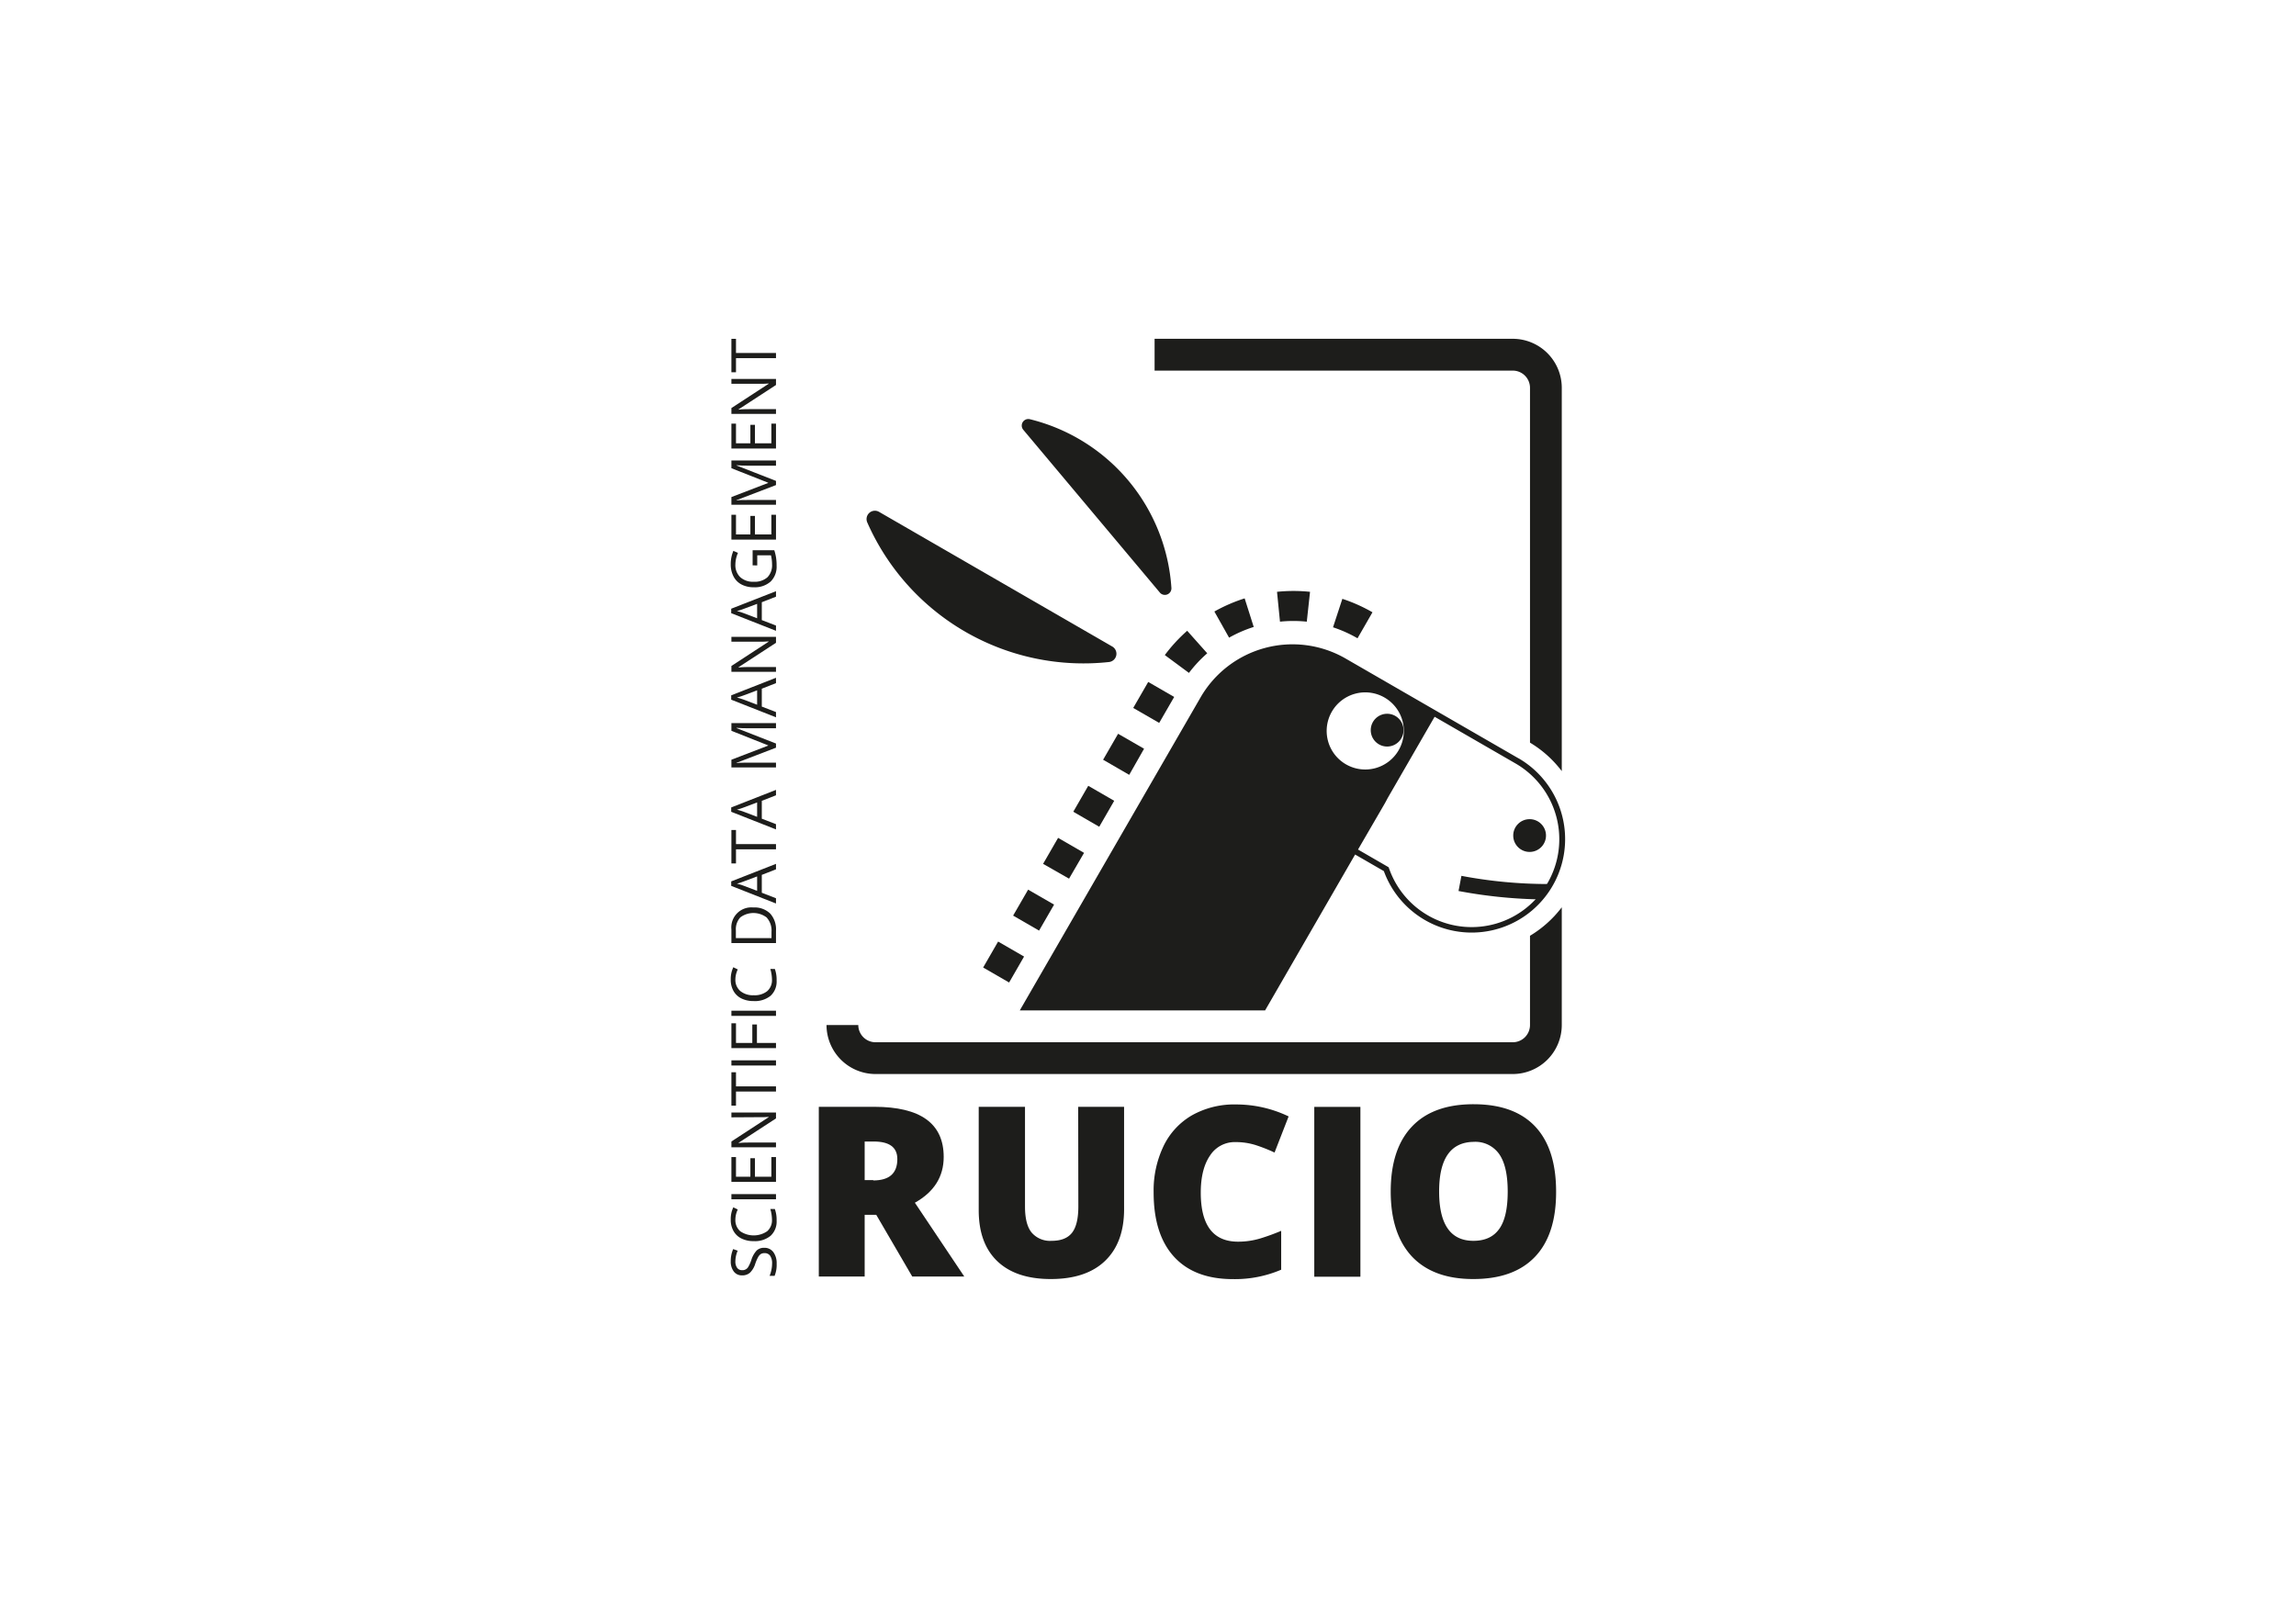 <svg id="Black" xmlns="http://www.w3.org/2000/svg" viewBox="0 0 595.28 419.53"><defs><style>.cls-1{fill:#1d1d1b;}</style></defs><title>Squared+Tagline_Black</title><path class="cls-1" d="M194.79,326.75a9,9,0,0,1-.71,1.61,1.72,1.72,0,0,1-1.68,1,1.52,1.52,0,0,1-1.28-.6,2.74,2.74,0,0,1-.46-1.67,7.15,7.15,0,0,1,.6-2.78l-1.17-.42a7.83,7.83,0,0,0-.63,3.17,4.2,4.2,0,0,0,.79,2.65,2.58,2.58,0,0,0,2.13,1,3,3,0,0,0,2.06-.69,5.46,5.46,0,0,0,1.37-2.31,10.57,10.57,0,0,1,.74-1.72,2.29,2.29,0,0,1,.7-.81,1.86,1.86,0,0,1,1-.24,1.69,1.69,0,0,1,1.42.68,3.38,3.38,0,0,1,.51,2,7.88,7.88,0,0,1-.18,1.66,8,8,0,0,1-.47,1.55h1.3a7.57,7.57,0,0,0,.53-3.16,4.81,4.81,0,0,0-.86-3,2.83,2.83,0,0,0-2.38-1.11,2.73,2.73,0,0,0-1.93.69A6.37,6.37,0,0,0,194.79,326.75Z"/><path class="cls-1" d="M190.66,316.25a6.13,6.13,0,0,1,.62-2.62l-1.15-.57a7,7,0,0,0-.67,3.17,5.79,5.79,0,0,0,.73,3,4.72,4.72,0,0,0,2.07,1.93,6.9,6.9,0,0,0,3.13.67,6.39,6.39,0,0,0,4.41-1.39,5,5,0,0,0,1.55-3.94,8.25,8.25,0,0,0-.46-3h-1.17a10.29,10.29,0,0,1,.43,2.76,3.77,3.77,0,0,1-1.24,3,6.18,6.18,0,0,1-7,0A3.81,3.81,0,0,1,190.66,316.25Z"/><rect class="cls-1" x="189.63" y="309.64" width="11.56" height="1.34"/><polygon class="cls-1" points="201.19 306.47 201.19 300.03 199.99 300.03 199.99 305.13 195.73 305.13 195.73 300.33 194.55 300.33 194.55 305.13 190.82 305.13 190.82 300.03 189.63 300.03 189.63 306.47 201.19 306.47"/><path class="cls-1" d="M196.26,289.69c.33,0,.89,0,1.66,0l1.37-.07v.07l-9.66,6.3v1.51h11.56v-1.24h-6.57c-1,0-2,0-3.13.13v-.06l9.7-6.32v-1.53H189.63v1.25Z"/><polygon class="cls-1" points="190.82 286.7 190.82 283.04 201.19 283.04 201.19 281.7 190.82 281.7 190.82 278.04 189.63 278.04 189.63 286.7 190.82 286.7"/><rect class="cls-1" x="189.63" y="274.95" width="11.56" height="1.34"/><polygon class="cls-1" points="201.19 271.78 201.19 270.44 196.25 270.44 196.25 265.65 195.05 265.65 195.05 270.44 190.82 270.44 190.82 265.34 189.63 265.34 189.63 271.78 201.19 271.78"/><rect class="cls-1" x="189.63" y="262.08" width="11.56" height="1.34"/><path class="cls-1" d="M190.66,254a6.13,6.13,0,0,1,.62-2.62l-1.15-.57a7.09,7.09,0,0,0-.67,3.18,5.79,5.79,0,0,0,.73,3,4.78,4.78,0,0,0,2.07,1.93,7,7,0,0,0,3.13.66,6.44,6.44,0,0,0,4.41-1.38,5,5,0,0,0,1.55-3.95,8.25,8.25,0,0,0-.46-3h-1.17a10.29,10.29,0,0,1,.43,2.76,3.77,3.77,0,0,1-1.24,3,5.19,5.19,0,0,1-3.5,1.06,5.12,5.12,0,0,1-3.48-1.1A3.8,3.8,0,0,1,190.66,254Z"/><path class="cls-1" d="M189.63,241v3.54h11.56v-3.2a6.13,6.13,0,0,0-1.52-4.47,5.82,5.82,0,0,0-4.37-1.56,5.19,5.19,0,0,0-5.67,5.69Zm9.21-3a5,5,0,0,1,1.19,3.61v1.64h-9.24v-2a4.53,4.53,0,0,1,1.15-3.37,5.67,5.67,0,0,1,6.9.08Z"/><path class="cls-1" d="M189.58,229.71l11.61,4.57v-1.36l-3.68-1.43v-4.63l3.68-1.44V224l-11.61,4.55ZM196.3,231l-3.58-1.36a15.06,15.06,0,0,0-1.67-.5,15.79,15.79,0,0,0,1.67-.54l3.58-1.34Z"/><polygon class="cls-1" points="190.82 223.89 190.82 220.23 201.19 220.23 201.19 218.88 190.82 218.88 190.82 215.22 189.63 215.22 189.63 223.89 190.82 223.89"/><path class="cls-1" d="M189.58,210.5l11.61,4.57v-1.36l-3.68-1.42v-4.63l3.68-1.44v-1.4l-11.61,4.55Zm6.72,1.31-3.58-1.36a14.86,14.86,0,0,0-1.67-.49c.66-.19,1.22-.37,1.67-.54l3.58-1.35Z"/><path class="cls-1" d="M199.16,193.28v.06L189.63,197v2h11.56v-1.24h-7.36c-1.11,0-2.08,0-2.89.11v-.06l10.25-3.93v-1.08l-10.23-4v-.07c1,.08,1.93.11,2.78.11h7.45v-1.34H189.63v2Z"/><path class="cls-1" d="M189.58,181.43,201.19,186v-1.36l-3.68-1.42v-4.64l3.68-1.44v-1.39l-11.61,4.55Zm6.72,1.31-3.58-1.36c-.61-.21-1.16-.38-1.67-.5.66-.18,1.22-.36,1.67-.53L196.3,179Z"/><path class="cls-1" d="M196.26,166.39c.33,0,.89,0,1.66,0l1.37-.07v.06l-9.66,6.31v1.51h11.56v-1.24h-6.57c-1,0-2,0-3.13.13V173l9.7-6.32v-1.54H189.63v1.26Z"/><path class="cls-1" d="M189.58,159l11.61,4.57v-1.36l-3.68-1.42v-4.63l3.68-1.44V153.3l-11.61,4.54Zm6.72,1.32-3.58-1.36a13.18,13.18,0,0,0-1.67-.5c.66-.19,1.22-.36,1.67-.54l3.58-1.34Z"/><path class="cls-1" d="M196.33,146.62V144h3.56a10.21,10.21,0,0,1,.28,2.35,4.42,4.42,0,0,1-1.21,3.35,5,5,0,0,1-3.55,1.15,4.89,4.89,0,0,1-3.49-1.19,4.31,4.31,0,0,1-1.26-3.3,7.76,7.76,0,0,1,.67-3l-1.19-.52a8.74,8.74,0,0,0-.68,3.45,6.69,6.69,0,0,0,.72,3.18,4.86,4.86,0,0,0,2.07,2.09,6.64,6.64,0,0,0,3.16.72,6.17,6.17,0,0,0,4.37-1.46,5.35,5.35,0,0,0,1.57-4.09,14.26,14.26,0,0,0-.15-2.2,13.26,13.26,0,0,0-.45-1.86h-5.62v3.92Z"/><polygon class="cls-1" points="201.19 139.92 201.19 133.48 199.99 133.48 199.99 138.58 195.73 138.58 195.73 133.78 194.55 133.78 194.55 138.58 190.82 138.58 190.82 133.48 189.63 133.48 189.63 139.92 201.19 139.92"/><path class="cls-1" d="M199.16,125.17v.06l-9.53,3.66v2h11.56v-1.24h-7.36c-1.11,0-2.08,0-2.89.11v-.06l10.25-3.92v-1.08l-10.23-4v-.06c1,.07,1.93.11,2.78.11h7.45v-1.34H189.63v2Z"/><polygon class="cls-1" points="201.19 116.3 201.19 109.85 199.99 109.85 199.99 114.95 195.73 114.95 195.73 110.16 194.55 110.16 194.55 114.95 190.82 114.95 190.82 109.85 189.63 109.85 189.63 116.3 201.19 116.3"/><path class="cls-1" d="M196.26,99.52c.33,0,.89,0,1.66,0l1.37-.07v.06l-9.66,6.3v1.52h11.56v-1.24h-6.57c-1,0-2,0-3.13.13v-.07l9.7-6.32V98.26H189.63v1.26Z"/><polygon class="cls-1" points="189.63 96.53 190.82 96.53 190.82 92.87 201.19 92.87 201.19 91.53 190.82 91.53 190.82 87.86 189.63 87.86 189.63 96.53"/><path class="cls-1" d="M244.67,300q0-13-18-13H212.29v44h11.89V315h3l9.33,16H250L237.2,311.87Q244.67,307.68,244.67,300Zm-18.26,6h-2.23V296h2.35q6.12,0,6.12,4.55Q232.65,306.09,226.41,306.09Z"/><path class="cls-1" d="M279.58,312.81q0,4.76-1.64,6.85c-1.1,1.4-2.86,2.09-5.29,2.09a6.28,6.28,0,0,1-5.15-2.11q-1.75-2.1-1.75-6.77V287h-12V313.8q0,8.64,4.84,13.25t13.84,4.61q9.21,0,14.11-4.74t4.9-13.39V287h-11.9Z"/><path class="cls-1" d="M320.33,296.15a17.07,17.07,0,0,1,5.24.78,42.23,42.23,0,0,1,4.88,1.93l3.65-9.37a31.47,31.47,0,0,0-13.65-3.1,22.34,22.34,0,0,0-11.37,2.79,18.43,18.43,0,0,0-7.41,8,26.65,26.65,0,0,0-2.57,12q0,10.93,5.31,16.72t15.29,5.78a30.46,30.46,0,0,0,12.47-2.44V319.16a55.2,55.2,0,0,1-5.51,2,19.93,19.93,0,0,1-5.67.81q-9.66,0-9.67-12.71c0-4.07.8-7.27,2.38-9.59A7.6,7.6,0,0,1,320.33,296.15Z"/><rect class="cls-1" x="340.75" y="287.02" width="11.96" height="44.04"/><path class="cls-1" d="M398,292.08q-5.42-5.74-15.93-5.75t-16,5.8q-5.49,5.79-5.5,16.79t5.53,16.93q5.53,5.82,15.89,5.81,10.51,0,16-5.78t5.46-16.9Q403.44,297.84,398,292.08Zm-9.29,26.57c-1.45,2.07-3.69,3.1-6.7,3.1q-8.88,0-8.89-12.77t8.95-12.89a7.54,7.54,0,0,1,6.61,3.15c1.48,2.1,2.22,5.34,2.22,9.74S390.18,316.58,388.72,318.65Z"/><path class="cls-1" d="M396.68,242.65v23.14a4.47,4.47,0,0,1-4.46,4.47H227a4.47,4.47,0,0,1-4.47-4.47h-8.24A12.72,12.72,0,0,0,227,278.5H392.22a12.72,12.72,0,0,0,12.7-12.71V235.26A29.19,29.19,0,0,1,396.68,242.65Z"/><path class="cls-1" d="M396.68,100.57v92a28.9,28.9,0,0,1,8.24,7.39v-99.4a12.72,12.72,0,0,0-12.7-12.71H299.35V96.1h92.87A4.47,4.47,0,0,1,396.68,100.57Z"/><path class="cls-1" d="M393.69,196.63l-21-12.12h0l-23.85-13.77h0a27.54,27.54,0,0,0-37.58,10.11L264.4,262H328l23.34-40.42,7.45,4.3a24.23,24.23,0,1,0,34.89-29.27Zm-48.4-12.07a10,10,0,1,1,3.65,13.62A10,10,0,0,1,345.29,184.56ZM401.22,229a22.67,22.67,0,0,1-41-3.59l-.2-.53-.49-.29-7.44-4.3L359,208.39c.28-.48.54-1,.78-1.45l12.17-21.08,21,12.12A22.7,22.7,0,0,1,401.22,229Z"/><circle class="cls-1" cx="396.58" cy="216.66" r="4.25"/><path class="cls-1" d="M261.63,254.77l-6.73-3.89,3.88-6.73,6.73,3.89Zm7.77-13.46-6.73-3.89,3.89-6.73,6.73,3.88Zm7.77-13.47L270.44,224l3.89-6.74,6.73,3.89ZM285,214.38l-6.73-3.89,3.88-6.73,6.73,3.89Zm7.77-13.46L286,197l3.89-6.73,6.73,3.88Zm7.77-13.47-6.73-3.88,3.89-6.74,6.73,3.89Zm7.75-12.94L302,169.86a41.73,41.73,0,0,1,5.8-6.3L313,169.4A33.56,33.56,0,0,0,308.24,174.51Zm43.67-9a33.72,33.72,0,0,0-6.35-2.85l2.42-7.38a41.32,41.32,0,0,1,7.81,3.49Zm-33.3-.17-3.81-6.77a41.71,41.71,0,0,1,7.85-3.41l2.35,7.41A33.55,33.55,0,0,0,318.61,165.38Zm20.15-4.14a33.63,33.63,0,0,0-6.95,0l-.77-7.74a41.51,41.51,0,0,1,8.56,0Z"/><path class="cls-1" d="M265.3,111.44A1.7,1.7,0,0,1,267,108.7a48.32,48.32,0,0,1,36.71,43.75,1.7,1.7,0,0,1-3,1.2Z"/><path class="cls-1" d="M227.9,132.72a2.16,2.16,0,0,0-3.05,2.74,61.24,61.24,0,0,0,62.71,36.2,2.16,2.16,0,0,0,.84-4Z"/><circle class="cls-1" cx="359.64" cy="189.33" r="4.25"/><path class="cls-1" d="M401.46,229.23a120.66,120.66,0,0,1-22.56-2.12l-.75,3.93a125.77,125.77,0,0,0,20.36,2.16,22.94,22.94,0,0,0,2.95-3.88Z"/></svg>